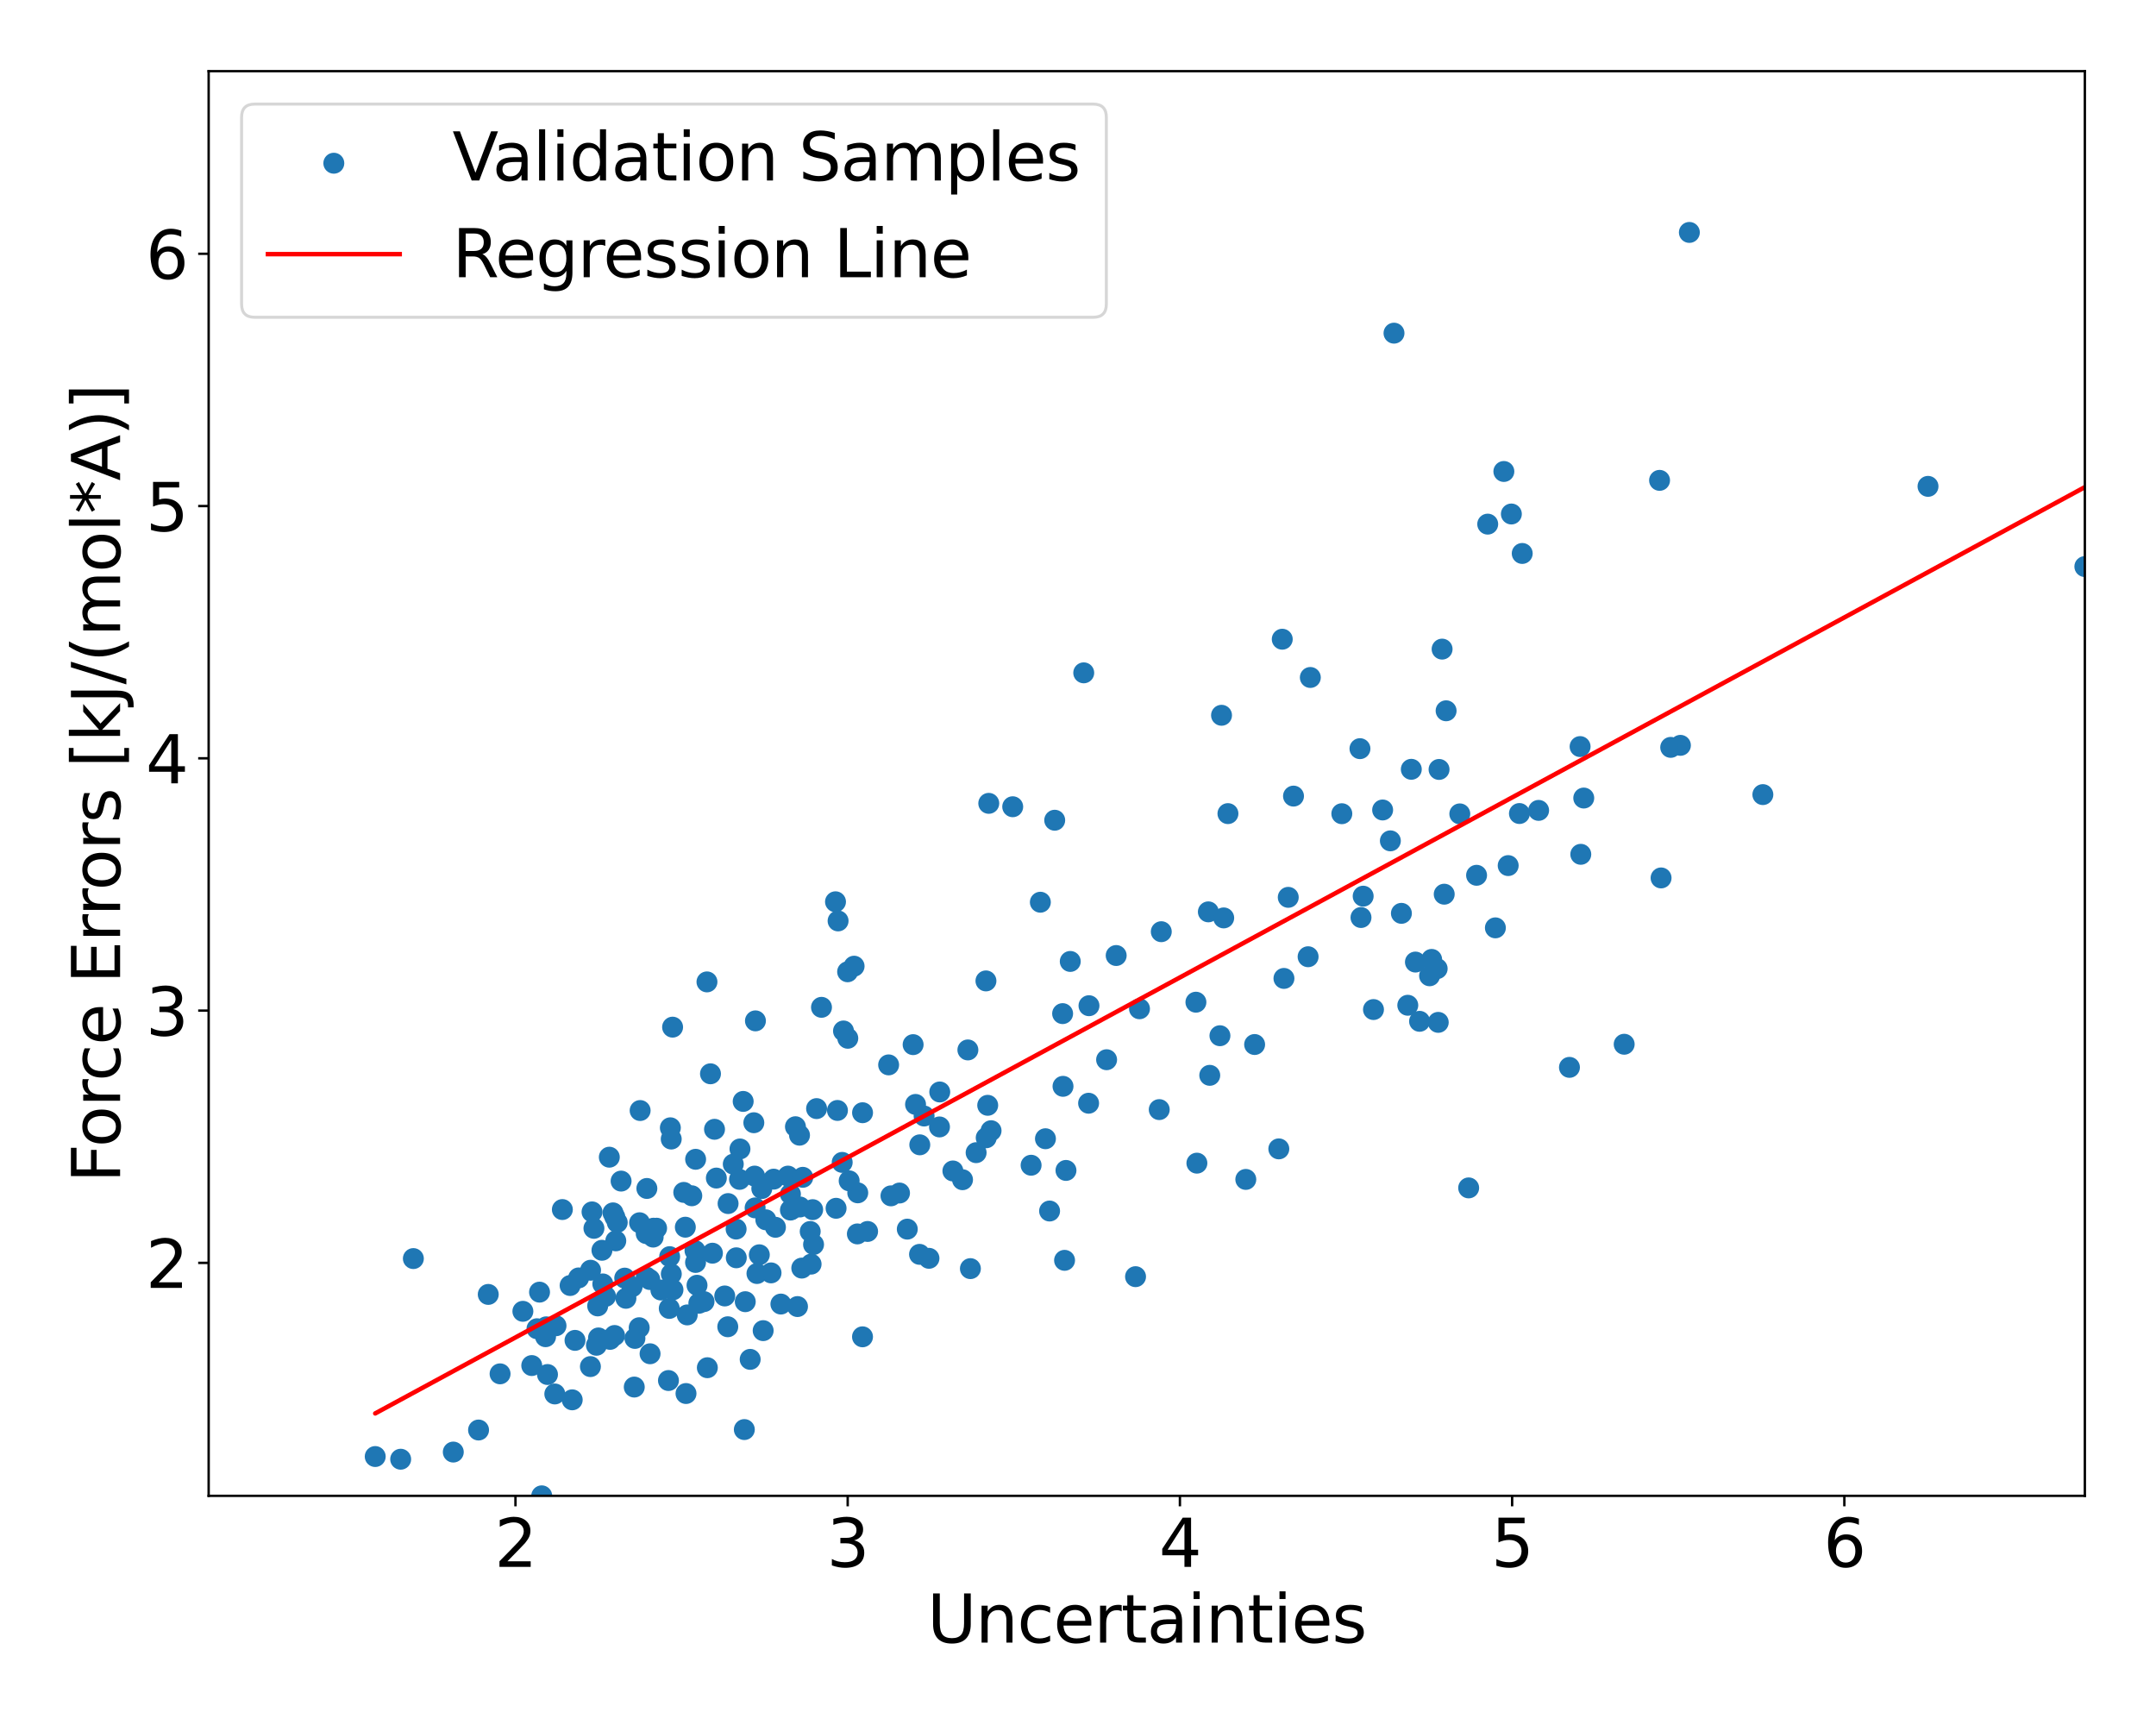 <?xml version="1.0" encoding="utf-8" standalone="no"?>
<!DOCTYPE svg PUBLIC "-//W3C//DTD SVG 1.1//EN"
  "http://www.w3.org/Graphics/SVG/1.1/DTD/svg11.dtd">
<svg xmlns:xlink="http://www.w3.org/1999/xlink" width="720pt" height="576pt" viewBox="0 0 720 576" xmlns="http://www.w3.org/2000/svg" version="1.1">
 <defs>
  <style type="text/css">*{stroke-linejoin: round; stroke-linecap: butt}</style>
 </defs>
 <g id="figure_1">
  <g id="patch_1">
   <path d="M 0 576 
L 720 576 
L 720 0 
L 0 0 
z
" style="fill: #ffffff"/>
  </g>
  <g id="axes_1">
   <g id="patch_2">
    <path d="M 69.68 499.48 
L 696.24 499.48 
L 696.24 23.76 
L 69.68 23.76 
z
" style="fill: #ffffff"/>
   </g>
   <g id="PathCollection_1">
    <defs>
     <path id="m2dacf1aa64" d="M 0 3 
C 0.796 3 1.559 2.684 2.121 2.121 
C 2.684 1.559 3 0.796 3 0 
C 3 -0.796 2.684 -1.559 2.121 -2.121 
C 1.559 -2.684 0.796 -3 0 -3 
C -0.796 -3 -1.559 -2.684 -2.121 -2.121 
C -2.684 -1.559 -3 -0.796 -3 0 
C -3 0.796 -2.684 1.559 -2.121 2.121 
C -1.559 2.684 -0.796 3 0 3 
z
" style="stroke: #1f77b4"/>
    </defs>
    <g clip-path="url(#p2ce226c217)">
     <use xlink:href="#m2dacf1aa64" x="380.536" y="336.84" style="fill: #1f77b4; stroke: #1f77b4"/>
     <use xlink:href="#m2dacf1aa64" x="248.187" y="367.778" style="fill: #1f77b4; stroke: #1f77b4"/>
     <use xlink:href="#m2dacf1aa64" x="431.97" y="265.828" style="fill: #1f77b4; stroke: #1f77b4"/>
     <use xlink:href="#m2dacf1aa64" x="416.039" y="393.822" style="fill: #1f77b4; stroke: #1f77b4"/>
     <use xlink:href="#m2dacf1aa64" x="197.17" y="456.322" style="fill: #1f77b4; stroke: #1f77b4"/>
     <use xlink:href="#m2dacf1aa64" x="218.123" y="413.082" style="fill: #1f77b4; stroke: #1f77b4"/>
     <use xlink:href="#m2dacf1aa64" x="199.873" y="446.755" style="fill: #1f77b4; stroke: #1f77b4"/>
     <use xlink:href="#m2dacf1aa64" x="265.641" y="376.229" style="fill: #1f77b4; stroke: #1f77b4"/>
     <use xlink:href="#m2dacf1aa64" x="508.35" y="184.807" style="fill: #1f77b4; stroke: #1f77b4"/>
     <use xlink:href="#m2dacf1aa64" x="211.091" y="429.684" style="fill: #1f77b4; stroke: #1f77b4"/>
     <use xlink:href="#m2dacf1aa64" x="252.013" y="392.712" style="fill: #1f77b4; stroke: #1f77b4"/>
     <use xlink:href="#m2dacf1aa64" x="305.75" y="368.782" style="fill: #1f77b4; stroke: #1f77b4"/>
     <use xlink:href="#m2dacf1aa64" x="471.308" y="256.881" style="fill: #1f77b4; stroke: #1f77b4"/>
     <use xlink:href="#m2dacf1aa64" x="418.984" y="348.777" style="fill: #1f77b4; stroke: #1f77b4"/>
     <use xlink:href="#m2dacf1aa64" x="561.178" y="248.881" style="fill: #1f77b4; stroke: #1f77b4"/>
     <use xlink:href="#m2dacf1aa64" x="296.761" y="355.578" style="fill: #1f77b4; stroke: #1f77b4"/>
     <use xlink:href="#m2dacf1aa64" x="307.166" y="382.272" style="fill: #1f77b4; stroke: #1f77b4"/>
     <use xlink:href="#m2dacf1aa64" x="281.688" y="344.259" style="fill: #1f77b4; stroke: #1f77b4"/>
     <use xlink:href="#m2dacf1aa64" x="205.314" y="406.34" style="fill: #1f77b4; stroke: #1f77b4"/>
     <use xlink:href="#m2dacf1aa64" x="557.936" y="249.558" style="fill: #1f77b4; stroke: #1f77b4"/>
     <use xlink:href="#m2dacf1aa64" x="191.092" y="467.42" style="fill: #1f77b4; stroke: #1f77b4"/>
     <use xlink:href="#m2dacf1aa64" x="329.847" y="369.078" style="fill: #1f77b4; stroke: #1f77b4"/>
     <use xlink:href="#m2dacf1aa64" x="232.304" y="387.104" style="fill: #1f77b4; stroke: #1f77b4"/>
     <use xlink:href="#m2dacf1aa64" x="325.979" y="384.89" style="fill: #1f77b4; stroke: #1f77b4"/>
     <use xlink:href="#m2dacf1aa64" x="478.101" y="320.358" style="fill: #1f77b4; stroke: #1f77b4"/>
     <use xlink:href="#m2dacf1aa64" x="283.064" y="324.491" style="fill: #1f77b4; stroke: #1f77b4"/>
     <use xlink:href="#m2dacf1aa64" x="279.212" y="403.464" style="fill: #1f77b4; stroke: #1f77b4"/>
     <use xlink:href="#m2dacf1aa64" x="369.553" y="353.854" style="fill: #1f77b4; stroke: #1f77b4"/>
     <use xlink:href="#m2dacf1aa64" x="203.484" y="386.401" style="fill: #1f77b4; stroke: #1f77b4"/>
     <use xlink:href="#m2dacf1aa64" x="274.339" y="336.36" style="fill: #1f77b4; stroke: #1f77b4"/>
     <use xlink:href="#m2dacf1aa64" x="279.67" y="370.794" style="fill: #1f77b4; stroke: #1f77b4"/>
     <use xlink:href="#m2dacf1aa64" x="588.712" y="265.327" style="fill: #1f77b4; stroke: #1f77b4"/>
     <use xlink:href="#m2dacf1aa64" x="242.03" y="432.74" style="fill: #1f77b4; stroke: #1f77b4"/>
     <use xlink:href="#m2dacf1aa64" x="266.999" y="379.059" style="fill: #1f77b4; stroke: #1f77b4"/>
     <use xlink:href="#m2dacf1aa64" x="493.105" y="292.271" style="fill: #1f77b4; stroke: #1f77b4"/>
     <use xlink:href="#m2dacf1aa64" x="254.404" y="396.884" style="fill: #1f77b4; stroke: #1f77b4"/>
     <use xlink:href="#m2dacf1aa64" x="211.814" y="463.157" style="fill: #1f77b4; stroke: #1f77b4"/>
     <use xlink:href="#m2dacf1aa64" x="205.642" y="414.333" style="fill: #1f77b4; stroke: #1f77b4"/>
     <use xlink:href="#m2dacf1aa64" x="297.541" y="399.31" style="fill: #1f77b4; stroke: #1f77b4"/>
     <use xlink:href="#m2dacf1aa64" x="263.962" y="398.726" style="fill: #1f77b4; stroke: #1f77b4"/>
     <use xlink:href="#m2dacf1aa64" x="202.233" y="432.883" style="fill: #1f77b4; stroke: #1f77b4"/>
     <use xlink:href="#m2dacf1aa64" x="215.798" y="411.905" style="fill: #1f77b4; stroke: #1f77b4"/>
     <use xlink:href="#m2dacf1aa64" x="248.571" y="477.351" style="fill: #1f77b4; stroke: #1f77b4"/>
     <use xlink:href="#m2dacf1aa64" x="213.459" y="443.341" style="fill: #1f77b4; stroke: #1f77b4"/>
     <use xlink:href="#m2dacf1aa64" x="354.865" y="338.46" style="fill: #1f77b4; stroke: #1f77b4"/>
     <use xlink:href="#m2dacf1aa64" x="481.594" y="216.748" style="fill: #1f77b4; stroke: #1f77b4"/>
     <use xlink:href="#m2dacf1aa64" x="355.514" y="420.841" style="fill: #1f77b4; stroke: #1f77b4"/>
     <use xlink:href="#m2dacf1aa64" x="554.215" y="160.399" style="fill: #1f77b4; stroke: #1f77b4"/>
     <use xlink:href="#m2dacf1aa64" x="461.734" y="270.463" style="fill: #1f77b4; stroke: #1f77b4"/>
     <use xlink:href="#m2dacf1aa64" x="318.22" y="390.999" style="fill: #1f77b4; stroke: #1f77b4"/>
     <use xlink:href="#m2dacf1aa64" x="125.307" y="486.357" style="fill: #1f77b4; stroke: #1f77b4"/>
     <use xlink:href="#m2dacf1aa64" x="207.417" y="394.381" style="fill: #1f77b4; stroke: #1f77b4"/>
     <use xlink:href="#m2dacf1aa64" x="527.908" y="285.267" style="fill: #1f77b4; stroke: #1f77b4"/>
     <use xlink:href="#m2dacf1aa64" x="286.448" y="398.302" style="fill: #1f77b4; stroke: #1f77b4"/>
     <use xlink:href="#m2dacf1aa64" x="223.232" y="460.976" style="fill: #1f77b4; stroke: #1f77b4"/>
     <use xlink:href="#m2dacf1aa64" x="239.226" y="393.372" style="fill: #1f77b4; stroke: #1f77b4"/>
     <use xlink:href="#m2dacf1aa64" x="267.137" y="403.03" style="fill: #1f77b4; stroke: #1f77b4"/>
     <use xlink:href="#m2dacf1aa64" x="503.661" y="289.032" style="fill: #1f77b4; stroke: #1f77b4"/>
     <use xlink:href="#m2dacf1aa64" x="344.339" y="389.088" style="fill: #1f77b4; stroke: #1f77b4"/>
     <use xlink:href="#m2dacf1aa64" x="197.71" y="404.667" style="fill: #1f77b4; stroke: #1f77b4"/>
     <use xlink:href="#m2dacf1aa64" x="263.964" y="404.059" style="fill: #1f77b4; stroke: #1f77b4"/>
     <use xlink:href="#m2dacf1aa64" x="427.064" y="383.624" style="fill: #1f77b4; stroke: #1f77b4"/>
     <use xlink:href="#m2dacf1aa64" x="403.999" y="359.068" style="fill: #1f77b4; stroke: #1f77b4"/>
     <use xlink:href="#m2dacf1aa64" x="138.043" y="420.255" style="fill: #1f77b4; stroke: #1f77b4"/>
     <use xlink:href="#m2dacf1aa64" x="247.115" y="383.65" style="fill: #1f77b4; stroke: #1f77b4"/>
     <use xlink:href="#m2dacf1aa64" x="455.233" y="299.245" style="fill: #1f77b4; stroke: #1f77b4"/>
     <use xlink:href="#m2dacf1aa64" x="203.737" y="447.235" style="fill: #1f77b4; stroke: #1f77b4"/>
     <use xlink:href="#m2dacf1aa64" x="263.146" y="392.719" style="fill: #1f77b4; stroke: #1f77b4"/>
     <use xlink:href="#m2dacf1aa64" x="267.753" y="423.435" style="fill: #1f77b4; stroke: #1f77b4"/>
     <use xlink:href="#m2dacf1aa64" x="264.362" y="403.821" style="fill: #1f77b4; stroke: #1f77b4"/>
     <use xlink:href="#m2dacf1aa64" x="180.18" y="431.462" style="fill: #1f77b4; stroke: #1f77b4"/>
     <use xlink:href="#m2dacf1aa64" x="237.267" y="358.553" style="fill: #1f77b4; stroke: #1f77b4"/>
     <use xlink:href="#m2dacf1aa64" x="199.182" y="449.2" style="fill: #1f77b4; stroke: #1f77b4"/>
     <use xlink:href="#m2dacf1aa64" x="252.282" y="340.88" style="fill: #1f77b4; stroke: #1f77b4"/>
     <use xlink:href="#m2dacf1aa64" x="246.967" y="393.812" style="fill: #1f77b4; stroke: #1f77b4"/>
     <use xlink:href="#m2dacf1aa64" x="399.705" y="388.392" style="fill: #1f77b4; stroke: #1f77b4"/>
     <use xlink:href="#m2dacf1aa64" x="218.25" y="410.111" style="fill: #1f77b4; stroke: #1f77b4"/>
     <use xlink:href="#m2dacf1aa64" x="201.313" y="428.718" style="fill: #1f77b4; stroke: #1f77b4"/>
     <use xlink:href="#m2dacf1aa64" x="232.771" y="429.165" style="fill: #1f77b4; stroke: #1f77b4"/>
     <use xlink:href="#m2dacf1aa64" x="504.724" y="171.631" style="fill: #1f77b4; stroke: #1f77b4"/>
     <use xlink:href="#m2dacf1aa64" x="251.743" y="374.894" style="fill: #1f77b4; stroke: #1f77b4"/>
     <use xlink:href="#m2dacf1aa64" x="258.365" y="393.731" style="fill: #1f77b4; stroke: #1f77b4"/>
     <use xlink:href="#m2dacf1aa64" x="350.511" y="404.376" style="fill: #1f77b4; stroke: #1f77b4"/>
     <use xlink:href="#m2dacf1aa64" x="258.962" y="409.809" style="fill: #1f77b4; stroke: #1f77b4"/>
     <use xlink:href="#m2dacf1aa64" x="182.193" y="446.344" style="fill: #1f77b4; stroke: #1f77b4"/>
     <use xlink:href="#m2dacf1aa64" x="232.281" y="421.551" style="fill: #1f77b4; stroke: #1f77b4"/>
     <use xlink:href="#m2dacf1aa64" x="279.881" y="307.507" style="fill: #1f77b4; stroke: #1f77b4"/>
     <use xlink:href="#m2dacf1aa64" x="313.835" y="364.626" style="fill: #1f77b4; stroke: #1f77b4"/>
     <use xlink:href="#m2dacf1aa64" x="272.701" y="370.176" style="fill: #1f77b4; stroke: #1f77b4"/>
     <use xlink:href="#m2dacf1aa64" x="235.109" y="434.627" style="fill: #1f77b4; stroke: #1f77b4"/>
     <use xlink:href="#m2dacf1aa64" x="479.945" y="323.443" style="fill: #1f77b4; stroke: #1f77b4"/>
     <use xlink:href="#m2dacf1aa64" x="288.051" y="371.553" style="fill: #1f77b4; stroke: #1f77b4"/>
     <use xlink:href="#m2dacf1aa64" x="224.743" y="430.682" style="fill: #1f77b4; stroke: #1f77b4"/>
     <use xlink:href="#m2dacf1aa64" x="527.679" y="249.294" style="fill: #1f77b4; stroke: #1f77b4"/>
     <use xlink:href="#m2dacf1aa64" x="243.146" y="401.886" style="fill: #1f77b4; stroke: #1f77b4"/>
     <use xlink:href="#m2dacf1aa64" x="185.684" y="442.683" style="fill: #1f77b4; stroke: #1f77b4"/>
     <use xlink:href="#m2dacf1aa64" x="338.197" y="269.381" style="fill: #1f77b4; stroke: #1f77b4"/>
     <use xlink:href="#m2dacf1aa64" x="229.5" y="439.066" style="fill: #1f77b4; stroke: #1f77b4"/>
     <use xlink:href="#m2dacf1aa64" x="357.415" y="321.039" style="fill: #1f77b4; stroke: #1f77b4"/>
     <use xlink:href="#m2dacf1aa64" x="260.781" y="435.442" style="fill: #1f77b4; stroke: #1f77b4"/>
     <use xlink:href="#m2dacf1aa64" x="219.275" y="410.114" style="fill: #1f77b4; stroke: #1f77b4"/>
     <use xlink:href="#m2dacf1aa64" x="403.531" y="304.482" style="fill: #1f77b4; stroke: #1f77b4"/>
     <use xlink:href="#m2dacf1aa64" x="330.201" y="268.249" style="fill: #1f77b4; stroke: #1f77b4"/>
     <use xlink:href="#m2dacf1aa64" x="179.329" y="443.683" style="fill: #1f77b4; stroke: #1f77b4"/>
     <use xlink:href="#m2dacf1aa64" x="167.002" y="458.742" style="fill: #1f77b4; stroke: #1f77b4"/>
     <use xlink:href="#m2dacf1aa64" x="310.233" y="420.168" style="fill: #1f77b4; stroke: #1f77b4"/>
     <use xlink:href="#m2dacf1aa64" x="206.134" y="408.199" style="fill: #1f77b4; stroke: #1f77b4"/>
     <use xlink:href="#m2dacf1aa64" x="329.345" y="379.919" style="fill: #1f77b4; stroke: #1f77b4"/>
     <use xlink:href="#m2dacf1aa64" x="253.577" y="418.987" style="fill: #1f77b4; stroke: #1f77b4"/>
     <use xlink:href="#m2dacf1aa64" x="216.994" y="427.248" style="fill: #1f77b4; stroke: #1f77b4"/>
     <use xlink:href="#m2dacf1aa64" x="372.752" y="319.061" style="fill: #1f77b4; stroke: #1f77b4"/>
     <use xlink:href="#m2dacf1aa64" x="464.314" y="280.77" style="fill: #1f77b4; stroke: #1f77b4"/>
     <use xlink:href="#m2dacf1aa64" x="482.929" y="237.34" style="fill: #1f77b4; stroke: #1f77b4"/>
     <use xlink:href="#m2dacf1aa64" x="182.414" y="443.045" style="fill: #1f77b4; stroke: #1f77b4"/>
     <use xlink:href="#m2dacf1aa64" x="255.753" y="407.307" style="fill: #1f77b4; stroke: #1f77b4"/>
     <use xlink:href="#m2dacf1aa64" x="542.399" y="348.69" style="fill: #1f77b4; stroke: #1f77b4"/>
     <use xlink:href="#m2dacf1aa64" x="454.508" y="306.372" style="fill: #1f77b4; stroke: #1f77b4"/>
     <use xlink:href="#m2dacf1aa64" x="257.493" y="425.033" style="fill: #1f77b4; stroke: #1f77b4"/>
     <use xlink:href="#m2dacf1aa64" x="252.788" y="425.243" style="fill: #1f77b4; stroke: #1f77b4"/>
     <use xlink:href="#m2dacf1aa64" x="204.712" y="404.995" style="fill: #1f77b4; stroke: #1f77b4"/>
     <use xlink:href="#m2dacf1aa64" x="201.021" y="417.486" style="fill: #1f77b4; stroke: #1f77b4"/>
     <use xlink:href="#m2dacf1aa64" x="696.24" y="189.187" style="fill: #1f77b4; stroke: #1f77b4"/>
     <use xlink:href="#m2dacf1aa64" x="480.306" y="341.382" style="fill: #1f77b4; stroke: #1f77b4"/>
     <use xlink:href="#m2dacf1aa64" x="223.503" y="436.903" style="fill: #1f77b4; stroke: #1f77b4"/>
     <use xlink:href="#m2dacf1aa64" x="474.065" y="341.031" style="fill: #1f77b4; stroke: #1f77b4"/>
     <use xlink:href="#m2dacf1aa64" x="151.379" y="484.864" style="fill: #1f77b4; stroke: #1f77b4"/>
     <use xlink:href="#m2dacf1aa64" x="472.683" y="321.246" style="fill: #1f77b4; stroke: #1f77b4"/>
     <use xlink:href="#m2dacf1aa64" x="502.216" y="157.433" style="fill: #1f77b4; stroke: #1f77b4"/>
     <use xlink:href="#m2dacf1aa64" x="198.346" y="410.156" style="fill: #1f77b4; stroke: #1f77b4"/>
     <use xlink:href="#m2dacf1aa64" x="197.22" y="424.15" style="fill: #1f77b4; stroke: #1f77b4"/>
     <use xlink:href="#m2dacf1aa64" x="465.53" y="111.247" style="fill: #1f77b4; stroke: #1f77b4"/>
     <use xlink:href="#m2dacf1aa64" x="490.464" y="396.654" style="fill: #1f77b4; stroke: #1f77b4"/>
     <use xlink:href="#m2dacf1aa64" x="283.581" y="394.295" style="fill: #1f77b4; stroke: #1f77b4"/>
     <use xlink:href="#m2dacf1aa64" x="387.132" y="370.51" style="fill: #1f77b4; stroke: #1f77b4"/>
     <use xlink:href="#m2dacf1aa64" x="454.161" y="249.987" style="fill: #1f77b4; stroke: #1f77b4"/>
     <use xlink:href="#m2dacf1aa64" x="133.806" y="487.252" style="fill: #1f77b4; stroke: #1f77b4"/>
     <use xlink:href="#m2dacf1aa64" x="231.025" y="399.283" style="fill: #1f77b4; stroke: #1f77b4"/>
     <use xlink:href="#m2dacf1aa64" x="437.589" y="226.218" style="fill: #1f77b4; stroke: #1f77b4"/>
     <use xlink:href="#m2dacf1aa64" x="307.08" y="418.843" style="fill: #1f77b4; stroke: #1f77b4"/>
     <use xlink:href="#m2dacf1aa64" x="205.239" y="445.937" style="fill: #1f77b4; stroke: #1f77b4"/>
     <use xlink:href="#m2dacf1aa64" x="199.6" y="436.063" style="fill: #1f77b4; stroke: #1f77b4"/>
     <use xlink:href="#m2dacf1aa64" x="243.041" y="443.021" style="fill: #1f77b4; stroke: #1f77b4"/>
     <use xlink:href="#m2dacf1aa64" x="399.379" y="334.646" style="fill: #1f77b4; stroke: #1f77b4"/>
     <use xlink:href="#m2dacf1aa64" x="324.067" y="423.61" style="fill: #1f77b4; stroke: #1f77b4"/>
     <use xlink:href="#m2dacf1aa64" x="285.227" y="322.622" style="fill: #1f77b4; stroke: #1f77b4"/>
     <use xlink:href="#m2dacf1aa64" x="236.093" y="327.868" style="fill: #1f77b4; stroke: #1f77b4"/>
     <use xlink:href="#m2dacf1aa64" x="321.438" y="393.922" style="fill: #1f77b4; stroke: #1f77b4"/>
     <use xlink:href="#m2dacf1aa64" x="180.912" y="499.48" style="fill: #1f77b4; stroke: #1f77b4"/>
     <use xlink:href="#m2dacf1aa64" x="232.095" y="417.577" style="fill: #1f77b4; stroke: #1f77b4"/>
     <use xlink:href="#m2dacf1aa64" x="245.828" y="410.401" style="fill: #1f77b4; stroke: #1f77b4"/>
     <use xlink:href="#m2dacf1aa64" x="354.995" y="362.74" style="fill: #1f77b4; stroke: #1f77b4"/>
     <use xlink:href="#m2dacf1aa64" x="308.604" y="372.653" style="fill: #1f77b4; stroke: #1f77b4"/>
     <use xlink:href="#m2dacf1aa64" x="248.884" y="434.655" style="fill: #1f77b4; stroke: #1f77b4"/>
     <use xlink:href="#m2dacf1aa64" x="436.844" y="319.467" style="fill: #1f77b4; stroke: #1f77b4"/>
     <use xlink:href="#m2dacf1aa64" x="254.859" y="444.318" style="fill: #1f77b4; stroke: #1f77b4"/>
     <use xlink:href="#m2dacf1aa64" x="163.053" y="432.222" style="fill: #1f77b4; stroke: #1f77b4"/>
     <use xlink:href="#m2dacf1aa64" x="323.226" y="350.586" style="fill: #1f77b4; stroke: #1f77b4"/>
     <use xlink:href="#m2dacf1aa64" x="428.777" y="326.706" style="fill: #1f77b4; stroke: #1f77b4"/>
     <use xlink:href="#m2dacf1aa64" x="228.344" y="398.157" style="fill: #1f77b4; stroke: #1f77b4"/>
     <use xlink:href="#m2dacf1aa64" x="187.801" y="403.884" style="fill: #1f77b4; stroke: #1f77b4"/>
     <use xlink:href="#m2dacf1aa64" x="482.3" y="298.583" style="fill: #1f77b4; stroke: #1f77b4"/>
     <use xlink:href="#m2dacf1aa64" x="177.581" y="455.976" style="fill: #1f77b4; stroke: #1f77b4"/>
     <use xlink:href="#m2dacf1aa64" x="190.391" y="429.25" style="fill: #1f77b4; stroke: #1f77b4"/>
     <use xlink:href="#m2dacf1aa64" x="387.814" y="311.106" style="fill: #1f77b4; stroke: #1f77b4"/>
     <use xlink:href="#m2dacf1aa64" x="477.414" y="325.827" style="fill: #1f77b4; stroke: #1f77b4"/>
     <use xlink:href="#m2dacf1aa64" x="213.776" y="370.822" style="fill: #1f77b4; stroke: #1f77b4"/>
     <use xlink:href="#m2dacf1aa64" x="250.524" y="453.912" style="fill: #1f77b4; stroke: #1f77b4"/>
     <use xlink:href="#m2dacf1aa64" x="407.932" y="238.842" style="fill: #1f77b4; stroke: #1f77b4"/>
     <use xlink:href="#m2dacf1aa64" x="208.627" y="426.781" style="fill: #1f77b4; stroke: #1f77b4"/>
     <use xlink:href="#m2dacf1aa64" x="458.677" y="337.102" style="fill: #1f77b4; stroke: #1f77b4"/>
     <use xlink:href="#m2dacf1aa64" x="361.915" y="224.67" style="fill: #1f77b4; stroke: #1f77b4"/>
     <use xlink:href="#m2dacf1aa64" x="487.506" y="271.767" style="fill: #1f77b4; stroke: #1f77b4"/>
     <use xlink:href="#m2dacf1aa64" x="223.634" y="419.612" style="fill: #1f77b4; stroke: #1f77b4"/>
     <use xlink:href="#m2dacf1aa64" x="564.167" y="77.609" style="fill: #1f77b4; stroke: #1f77b4"/>
     <use xlink:href="#m2dacf1aa64" x="279.018" y="301.117" style="fill: #1f77b4; stroke: #1f77b4"/>
     <use xlink:href="#m2dacf1aa64" x="223.869" y="376.586" style="fill: #1f77b4; stroke: #1f77b4"/>
     <use xlink:href="#m2dacf1aa64" x="244.88" y="388.72" style="fill: #1f77b4; stroke: #1f77b4"/>
     <use xlink:href="#m2dacf1aa64" x="224.159" y="380.343" style="fill: #1f77b4; stroke: #1f77b4"/>
     <use xlink:href="#m2dacf1aa64" x="352.222" y="273.885" style="fill: #1f77b4; stroke: #1f77b4"/>
     <use xlink:href="#m2dacf1aa64" x="236.218" y="456.699" style="fill: #1f77b4; stroke: #1f77b4"/>
     <use xlink:href="#m2dacf1aa64" x="300.394" y="398.368" style="fill: #1f77b4; stroke: #1f77b4"/>
     <use xlink:href="#m2dacf1aa64" x="379.217" y="426.297" style="fill: #1f77b4; stroke: #1f77b4"/>
     <use xlink:href="#m2dacf1aa64" x="528.898" y="266.476" style="fill: #1f77b4; stroke: #1f77b4"/>
     <use xlink:href="#m2dacf1aa64" x="313.746" y="376.3" style="fill: #1f77b4; stroke: #1f77b4"/>
     <use xlink:href="#m2dacf1aa64" x="233.379" y="435.189" style="fill: #1f77b4; stroke: #1f77b4"/>
     <use xlink:href="#m2dacf1aa64" x="408.659" y="306.503" style="fill: #1f77b4; stroke: #1f77b4"/>
     <use xlink:href="#m2dacf1aa64" x="216.022" y="396.845" style="fill: #1f77b4; stroke: #1f77b4"/>
     <use xlink:href="#m2dacf1aa64" x="643.863" y="162.403" style="fill: #1f77b4; stroke: #1f77b4"/>
     <use xlink:href="#m2dacf1aa64" x="448.105" y="271.708" style="fill: #1f77b4; stroke: #1f77b4"/>
     <use xlink:href="#m2dacf1aa64" x="288.037" y="446.38" style="fill: #1f77b4; stroke: #1f77b4"/>
     <use xlink:href="#m2dacf1aa64" x="192.027" y="447.565" style="fill: #1f77b4; stroke: #1f77b4"/>
     <use xlink:href="#m2dacf1aa64" x="349.13" y="380.239" style="fill: #1f77b4; stroke: #1f77b4"/>
     <use xlink:href="#m2dacf1aa64" x="224.185" y="425.396" style="fill: #1f77b4; stroke: #1f77b4"/>
     <use xlink:href="#m2dacf1aa64" x="468.002" y="304.979" style="fill: #1f77b4; stroke: #1f77b4"/>
     <use xlink:href="#m2dacf1aa64" x="193.23" y="426.717" style="fill: #1f77b4; stroke: #1f77b4"/>
     <use xlink:href="#m2dacf1aa64" x="271.689" y="415.562" style="fill: #1f77b4; stroke: #1f77b4"/>
     <use xlink:href="#m2dacf1aa64" x="496.825" y="175.014" style="fill: #1f77b4; stroke: #1f77b4"/>
     <use xlink:href="#m2dacf1aa64" x="245.887" y="419.995" style="fill: #1f77b4; stroke: #1f77b4"/>
     <use xlink:href="#m2dacf1aa64" x="281.252" y="388.139" style="fill: #1f77b4; stroke: #1f77b4"/>
     <use xlink:href="#m2dacf1aa64" x="237.92" y="418.457" style="fill: #1f77b4; stroke: #1f77b4"/>
     <use xlink:href="#m2dacf1aa64" x="363.669" y="335.819" style="fill: #1f77b4; stroke: #1f77b4"/>
     <use xlink:href="#m2dacf1aa64" x="507.417" y="271.646" style="fill: #1f77b4; stroke: #1f77b4"/>
     <use xlink:href="#m2dacf1aa64" x="228.868" y="409.778" style="fill: #1f77b4; stroke: #1f77b4"/>
     <use xlink:href="#m2dacf1aa64" x="329.258" y="327.54" style="fill: #1f77b4; stroke: #1f77b4"/>
     <use xlink:href="#m2dacf1aa64" x="513.825" y="270.6" style="fill: #1f77b4; stroke: #1f77b4"/>
     <use xlink:href="#m2dacf1aa64" x="224.614" y="342.978" style="fill: #1f77b4; stroke: #1f77b4"/>
     <use xlink:href="#m2dacf1aa64" x="304.939" y="348.818" style="fill: #1f77b4; stroke: #1f77b4"/>
     <use xlink:href="#m2dacf1aa64" x="302.989" y="410.424" style="fill: #1f77b4; stroke: #1f77b4"/>
     <use xlink:href="#m2dacf1aa64" x="271.39" y="403.918" style="fill: #1f77b4; stroke: #1f77b4"/>
     <use xlink:href="#m2dacf1aa64" x="220.703" y="430.754" style="fill: #1f77b4; stroke: #1f77b4"/>
     <use xlink:href="#m2dacf1aa64" x="330.969" y="377.557" style="fill: #1f77b4; stroke: #1f77b4"/>
     <use xlink:href="#m2dacf1aa64" x="363.539" y="368.384" style="fill: #1f77b4; stroke: #1f77b4"/>
     <use xlink:href="#m2dacf1aa64" x="270.572" y="411.206" style="fill: #1f77b4; stroke: #1f77b4"/>
     <use xlink:href="#m2dacf1aa64" x="185.279" y="465.46" style="fill: #1f77b4; stroke: #1f77b4"/>
     <use xlink:href="#m2dacf1aa64" x="212.036" y="446.913" style="fill: #1f77b4; stroke: #1f77b4"/>
     <use xlink:href="#m2dacf1aa64" x="554.72" y="293.152" style="fill: #1f77b4; stroke: #1f77b4"/>
     <use xlink:href="#m2dacf1aa64" x="229.093" y="465.316" style="fill: #1f77b4; stroke: #1f77b4"/>
     <use xlink:href="#m2dacf1aa64" x="252.173" y="403.329" style="fill: #1f77b4; stroke: #1f77b4"/>
     <use xlink:href="#m2dacf1aa64" x="215.813" y="426.418" style="fill: #1f77b4; stroke: #1f77b4"/>
     <use xlink:href="#m2dacf1aa64" x="499.387" y="309.822" style="fill: #1f77b4; stroke: #1f77b4"/>
     <use xlink:href="#m2dacf1aa64" x="407.401" y="345.842" style="fill: #1f77b4; stroke: #1f77b4"/>
     <use xlink:href="#m2dacf1aa64" x="286.319" y="412.02" style="fill: #1f77b4; stroke: #1f77b4"/>
     <use xlink:href="#m2dacf1aa64" x="524.122" y="356.406" style="fill: #1f77b4; stroke: #1f77b4"/>
     <use xlink:href="#m2dacf1aa64" x="430.214" y="299.633" style="fill: #1f77b4; stroke: #1f77b4"/>
     <use xlink:href="#m2dacf1aa64" x="283.124" y="346.694" style="fill: #1f77b4; stroke: #1f77b4"/>
     <use xlink:href="#m2dacf1aa64" x="410.072" y="271.676" style="fill: #1f77b4; stroke: #1f77b4"/>
     <use xlink:href="#m2dacf1aa64" x="289.737" y="411.2" style="fill: #1f77b4; stroke: #1f77b4"/>
     <use xlink:href="#m2dacf1aa64" x="480.576" y="256.927" style="fill: #1f77b4; stroke: #1f77b4"/>
     <use xlink:href="#m2dacf1aa64" x="182.835" y="458.968" style="fill: #1f77b4; stroke: #1f77b4"/>
     <use xlink:href="#m2dacf1aa64" x="268.088" y="393.121" style="fill: #1f77b4; stroke: #1f77b4"/>
     <use xlink:href="#m2dacf1aa64" x="270.871" y="422.109" style="fill: #1f77b4; stroke: #1f77b4"/>
     <use xlink:href="#m2dacf1aa64" x="174.616" y="437.864" style="fill: #1f77b4; stroke: #1f77b4"/>
     <use xlink:href="#m2dacf1aa64" x="470.132" y="335.671" style="fill: #1f77b4; stroke: #1f77b4"/>
     <use xlink:href="#m2dacf1aa64" x="238.616" y="377.088" style="fill: #1f77b4; stroke: #1f77b4"/>
     <use xlink:href="#m2dacf1aa64" x="266.327" y="436.279" style="fill: #1f77b4; stroke: #1f77b4"/>
     <use xlink:href="#m2dacf1aa64" x="347.428" y="301.265" style="fill: #1f77b4; stroke: #1f77b4"/>
     <use xlink:href="#m2dacf1aa64" x="159.815" y="477.502" style="fill: #1f77b4; stroke: #1f77b4"/>
     <use xlink:href="#m2dacf1aa64" x="217.093" y="452.039" style="fill: #1f77b4; stroke: #1f77b4"/>
     <use xlink:href="#m2dacf1aa64" x="209.026" y="433.521" style="fill: #1f77b4; stroke: #1f77b4"/>
     <use xlink:href="#m2dacf1aa64" x="213.591" y="408.289" style="fill: #1f77b4; stroke: #1f77b4"/>
     <use xlink:href="#m2dacf1aa64" x="355.984" y="390.822" style="fill: #1f77b4; stroke: #1f77b4"/>
     <use xlink:href="#m2dacf1aa64" x="428.211" y="213.442" style="fill: #1f77b4; stroke: #1f77b4"/>
    </g>
   </g>
   <g id="matplotlib.axis_1">
    <g id="xtick_1">
     <g id="line2d_1">
      <defs>
       <path id="m27a6aa53dc" d="M 0 0 
L 0 3.5 
" style="stroke: #000000; stroke-width: 0.8"/>
      </defs>
      <g>
       <use xlink:href="#m27a6aa53dc" x="172.143" y="499.48" style="stroke: #000000; stroke-width: 0.8"/>
      </g>
     </g>
     <g id="text_1">
      <!-- 2 -->
      <g transform="translate(165.145 523.197) scale(0.22 -0.22)">
       <defs>
        <path id="DejaVuSans-32" d="M 1228 531 
L 3431 531 
L 3431 0 
L 469 0 
L 469 531 
Q 828 903 1448 1529 
Q 2069 2156 2228 2338 
Q 2531 2678 2651 2914 
Q 2772 3150 2772 3378 
Q 2772 3750 2511 3984 
Q 2250 4219 1831 4219 
Q 1534 4219 1204 4116 
Q 875 4013 500 3803 
L 500 4441 
Q 881 4594 1212 4672 
Q 1544 4750 1819 4750 
Q 2544 4750 2975 4387 
Q 3406 4025 3406 3419 
Q 3406 3131 3298 2873 
Q 3191 2616 2906 2266 
Q 2828 2175 2409 1742 
Q 1991 1309 1228 531 
z
" transform="scale(0.016)"/>
       </defs>
       <use xlink:href="#DejaVuSans-32"/>
      </g>
     </g>
    </g>
    <g id="xtick_2">
     <g id="line2d_2">
      <g>
       <use xlink:href="#m27a6aa53dc" x="283.089" y="499.48" style="stroke: #000000; stroke-width: 0.8"/>
      </g>
     </g>
     <g id="text_2">
      <!-- 3 -->
      <g transform="translate(276.09 523.197) scale(0.22 -0.22)">
       <defs>
        <path id="DejaVuSans-33" d="M 2597 2516 
Q 3050 2419 3304 2112 
Q 3559 1806 3559 1356 
Q 3559 666 3084 287 
Q 2609 -91 1734 -91 
Q 1441 -91 1130 -33 
Q 819 25 488 141 
L 488 750 
Q 750 597 1062 519 
Q 1375 441 1716 441 
Q 2309 441 2620 675 
Q 2931 909 2931 1356 
Q 2931 1769 2642 2001 
Q 2353 2234 1838 2234 
L 1294 2234 
L 1294 2753 
L 1863 2753 
Q 2328 2753 2575 2939 
Q 2822 3125 2822 3475 
Q 2822 3834 2567 4026 
Q 2313 4219 1838 4219 
Q 1578 4219 1281 4162 
Q 984 4106 628 3988 
L 628 4550 
Q 988 4650 1302 4700 
Q 1616 4750 1894 4750 
Q 2613 4750 3031 4423 
Q 3450 4097 3450 3541 
Q 3450 3153 3228 2886 
Q 3006 2619 2597 2516 
z
" transform="scale(0.016)"/>
       </defs>
       <use xlink:href="#DejaVuSans-33"/>
      </g>
     </g>
    </g>
    <g id="xtick_3">
     <g id="line2d_3">
      <g>
       <use xlink:href="#m27a6aa53dc" x="394.034" y="499.48" style="stroke: #000000; stroke-width: 0.8"/>
      </g>
     </g>
     <g id="text_3">
      <!-- 4 -->
      <g transform="translate(387.035 523.197) scale(0.22 -0.22)">
       <defs>
        <path id="DejaVuSans-34" d="M 2419 4116 
L 825 1625 
L 2419 1625 
L 2419 4116 
z
M 2253 4666 
L 3047 4666 
L 3047 1625 
L 3713 1625 
L 3713 1100 
L 3047 1100 
L 3047 0 
L 2419 0 
L 2419 1100 
L 313 1100 
L 313 1709 
L 2253 4666 
z
" transform="scale(0.016)"/>
       </defs>
       <use xlink:href="#DejaVuSans-34"/>
      </g>
     </g>
    </g>
    <g id="xtick_4">
     <g id="line2d_4">
      <g>
       <use xlink:href="#m27a6aa53dc" x="504.98" y="499.48" style="stroke: #000000; stroke-width: 0.8"/>
      </g>
     </g>
     <g id="text_4">
      <!-- 5 -->
      <g transform="translate(497.981 523.197) scale(0.22 -0.22)">
       <defs>
        <path id="DejaVuSans-35" d="M 691 4666 
L 3169 4666 
L 3169 4134 
L 1269 4134 
L 1269 2991 
Q 1406 3038 1543 3061 
Q 1681 3084 1819 3084 
Q 2600 3084 3056 2656 
Q 3513 2228 3513 1497 
Q 3513 744 3044 326 
Q 2575 -91 1722 -91 
Q 1428 -91 1123 -41 
Q 819 9 494 109 
L 494 744 
Q 775 591 1075 516 
Q 1375 441 1709 441 
Q 2250 441 2565 725 
Q 2881 1009 2881 1497 
Q 2881 1984 2565 2268 
Q 2250 2553 1709 2553 
Q 1456 2553 1204 2497 
Q 953 2441 691 2322 
L 691 4666 
z
" transform="scale(0.016)"/>
       </defs>
       <use xlink:href="#DejaVuSans-35"/>
      </g>
     </g>
    </g>
    <g id="xtick_5">
     <g id="line2d_5">
      <g>
       <use xlink:href="#m27a6aa53dc" x="615.925" y="499.48" style="stroke: #000000; stroke-width: 0.8"/>
      </g>
     </g>
     <g id="text_5">
      <!-- 6 -->
      <g transform="translate(608.926 523.197) scale(0.22 -0.22)">
       <defs>
        <path id="DejaVuSans-36" d="M 2113 2584 
Q 1688 2584 1439 2293 
Q 1191 2003 1191 1497 
Q 1191 994 1439 701 
Q 1688 409 2113 409 
Q 2538 409 2786 701 
Q 3034 994 3034 1497 
Q 3034 2003 2786 2293 
Q 2538 2584 2113 2584 
z
M 3366 4563 
L 3366 3988 
Q 3128 4100 2886 4159 
Q 2644 4219 2406 4219 
Q 1781 4219 1451 3797 
Q 1122 3375 1075 2522 
Q 1259 2794 1537 2939 
Q 1816 3084 2150 3084 
Q 2853 3084 3261 2657 
Q 3669 2231 3669 1497 
Q 3669 778 3244 343 
Q 2819 -91 2113 -91 
Q 1303 -91 875 529 
Q 447 1150 447 2328 
Q 447 3434 972 4092 
Q 1497 4750 2381 4750 
Q 2619 4750 2861 4703 
Q 3103 4656 3366 4563 
z
" transform="scale(0.016)"/>
       </defs>
       <use xlink:href="#DejaVuSans-36"/>
      </g>
     </g>
    </g>
    <g id="text_6">
     <!-- Uncertainties -->
     <g transform="translate(309.652 548.488) scale(0.22 -0.22)">
      <defs>
       <path id="DejaVuSans-55" d="M 556 4666 
L 1191 4666 
L 1191 1831 
Q 1191 1081 1462 751 
Q 1734 422 2344 422 
Q 2950 422 3222 751 
Q 3494 1081 3494 1831 
L 3494 4666 
L 4128 4666 
L 4128 1753 
Q 4128 841 3676 375 
Q 3225 -91 2344 -91 
Q 1459 -91 1007 375 
Q 556 841 556 1753 
L 556 4666 
z
" transform="scale(0.016)"/>
       <path id="DejaVuSans-6e" d="M 3513 2113 
L 3513 0 
L 2938 0 
L 2938 2094 
Q 2938 2591 2744 2837 
Q 2550 3084 2163 3084 
Q 1697 3084 1428 2787 
Q 1159 2491 1159 1978 
L 1159 0 
L 581 0 
L 581 3500 
L 1159 3500 
L 1159 2956 
Q 1366 3272 1645 3428 
Q 1925 3584 2291 3584 
Q 2894 3584 3203 3211 
Q 3513 2838 3513 2113 
z
" transform="scale(0.016)"/>
       <path id="DejaVuSans-63" d="M 3122 3366 
L 3122 2828 
Q 2878 2963 2633 3030 
Q 2388 3097 2138 3097 
Q 1578 3097 1268 2742 
Q 959 2388 959 1747 
Q 959 1106 1268 751 
Q 1578 397 2138 397 
Q 2388 397 2633 464 
Q 2878 531 3122 666 
L 3122 134 
Q 2881 22 2623 -34 
Q 2366 -91 2075 -91 
Q 1284 -91 818 406 
Q 353 903 353 1747 
Q 353 2603 823 3093 
Q 1294 3584 2113 3584 
Q 2378 3584 2631 3529 
Q 2884 3475 3122 3366 
z
" transform="scale(0.016)"/>
       <path id="DejaVuSans-65" d="M 3597 1894 
L 3597 1613 
L 953 1613 
Q 991 1019 1311 708 
Q 1631 397 2203 397 
Q 2534 397 2845 478 
Q 3156 559 3463 722 
L 3463 178 
Q 3153 47 2828 -22 
Q 2503 -91 2169 -91 
Q 1331 -91 842 396 
Q 353 884 353 1716 
Q 353 2575 817 3079 
Q 1281 3584 2069 3584 
Q 2775 3584 3186 3129 
Q 3597 2675 3597 1894 
z
M 3022 2063 
Q 3016 2534 2758 2815 
Q 2500 3097 2075 3097 
Q 1594 3097 1305 2825 
Q 1016 2553 972 2059 
L 3022 2063 
z
" transform="scale(0.016)"/>
       <path id="DejaVuSans-72" d="M 2631 2963 
Q 2534 3019 2420 3045 
Q 2306 3072 2169 3072 
Q 1681 3072 1420 2755 
Q 1159 2438 1159 1844 
L 1159 0 
L 581 0 
L 581 3500 
L 1159 3500 
L 1159 2956 
Q 1341 3275 1631 3429 
Q 1922 3584 2338 3584 
Q 2397 3584 2469 3576 
Q 2541 3569 2628 3553 
L 2631 2963 
z
" transform="scale(0.016)"/>
       <path id="DejaVuSans-74" d="M 1172 4494 
L 1172 3500 
L 2356 3500 
L 2356 3053 
L 1172 3053 
L 1172 1153 
Q 1172 725 1289 603 
Q 1406 481 1766 481 
L 2356 481 
L 2356 0 
L 1766 0 
Q 1100 0 847 248 
Q 594 497 594 1153 
L 594 3053 
L 172 3053 
L 172 3500 
L 594 3500 
L 594 4494 
L 1172 4494 
z
" transform="scale(0.016)"/>
       <path id="DejaVuSans-61" d="M 2194 1759 
Q 1497 1759 1228 1600 
Q 959 1441 959 1056 
Q 959 750 1161 570 
Q 1363 391 1709 391 
Q 2188 391 2477 730 
Q 2766 1069 2766 1631 
L 2766 1759 
L 2194 1759 
z
M 3341 1997 
L 3341 0 
L 2766 0 
L 2766 531 
Q 2569 213 2275 61 
Q 1981 -91 1556 -91 
Q 1019 -91 701 211 
Q 384 513 384 1019 
Q 384 1609 779 1909 
Q 1175 2209 1959 2209 
L 2766 2209 
L 2766 2266 
Q 2766 2663 2505 2880 
Q 2244 3097 1772 3097 
Q 1472 3097 1187 3025 
Q 903 2953 641 2809 
L 641 3341 
Q 956 3463 1253 3523 
Q 1550 3584 1831 3584 
Q 2591 3584 2966 3190 
Q 3341 2797 3341 1997 
z
" transform="scale(0.016)"/>
       <path id="DejaVuSans-69" d="M 603 3500 
L 1178 3500 
L 1178 0 
L 603 0 
L 603 3500 
z
M 603 4863 
L 1178 4863 
L 1178 4134 
L 603 4134 
L 603 4863 
z
" transform="scale(0.016)"/>
       <path id="DejaVuSans-73" d="M 2834 3397 
L 2834 2853 
Q 2591 2978 2328 3040 
Q 2066 3103 1784 3103 
Q 1356 3103 1142 2972 
Q 928 2841 928 2578 
Q 928 2378 1081 2264 
Q 1234 2150 1697 2047 
L 1894 2003 
Q 2506 1872 2764 1633 
Q 3022 1394 3022 966 
Q 3022 478 2636 193 
Q 2250 -91 1575 -91 
Q 1294 -91 989 -36 
Q 684 19 347 128 
L 347 722 
Q 666 556 975 473 
Q 1284 391 1588 391 
Q 1994 391 2212 530 
Q 2431 669 2431 922 
Q 2431 1156 2273 1281 
Q 2116 1406 1581 1522 
L 1381 1569 
Q 847 1681 609 1914 
Q 372 2147 372 2553 
Q 372 3047 722 3315 
Q 1072 3584 1716 3584 
Q 2034 3584 2315 3537 
Q 2597 3491 2834 3397 
z
" transform="scale(0.016)"/>
      </defs>
      <use xlink:href="#DejaVuSans-55"/>
      <use xlink:href="#DejaVuSans-6e" x="73.193"/>
      <use xlink:href="#DejaVuSans-63" x="136.572"/>
      <use xlink:href="#DejaVuSans-65" x="191.553"/>
      <use xlink:href="#DejaVuSans-72" x="253.076"/>
      <use xlink:href="#DejaVuSans-74" x="294.189"/>
      <use xlink:href="#DejaVuSans-61" x="333.398"/>
      <use xlink:href="#DejaVuSans-69" x="394.678"/>
      <use xlink:href="#DejaVuSans-6e" x="422.461"/>
      <use xlink:href="#DejaVuSans-74" x="485.84"/>
      <use xlink:href="#DejaVuSans-69" x="525.049"/>
      <use xlink:href="#DejaVuSans-65" x="552.832"/>
      <use xlink:href="#DejaVuSans-73" x="614.355"/>
     </g>
    </g>
   </g>
   <g id="matplotlib.axis_2">
    <g id="ytick_1">
     <g id="line2d_6">
      <defs>
       <path id="mcc4e35fa1e" d="M 0 0 
L -3.5 0 
" style="stroke: #000000; stroke-width: 0.8"/>
      </defs>
      <g>
       <use xlink:href="#mcc4e35fa1e" x="69.68" y="421.684" style="stroke: #000000; stroke-width: 0.8"/>
      </g>
     </g>
     <g id="text_7">
      <!-- 2 -->
      <g transform="translate(48.682 430.042) scale(0.22 -0.22)">
       <use xlink:href="#DejaVuSans-32"/>
      </g>
     </g>
    </g>
    <g id="ytick_2">
     <g id="line2d_7">
      <g>
       <use xlink:href="#mcc4e35fa1e" x="69.68" y="337.448" style="stroke: #000000; stroke-width: 0.8"/>
      </g>
     </g>
     <g id="text_8">
      <!-- 3 -->
      <g transform="translate(48.682 345.806) scale(0.22 -0.22)">
       <use xlink:href="#DejaVuSans-33"/>
      </g>
     </g>
    </g>
    <g id="ytick_3">
     <g id="line2d_8">
      <g>
       <use xlink:href="#mcc4e35fa1e" x="69.68" y="253.212" style="stroke: #000000; stroke-width: 0.8"/>
      </g>
     </g>
     <g id="text_9">
      <!-- 4 -->
      <g transform="translate(48.682 261.57) scale(0.22 -0.22)">
       <use xlink:href="#DejaVuSans-34"/>
      </g>
     </g>
    </g>
    <g id="ytick_4">
     <g id="line2d_9">
      <g>
       <use xlink:href="#mcc4e35fa1e" x="69.68" y="168.976" style="stroke: #000000; stroke-width: 0.8"/>
      </g>
     </g>
     <g id="text_10">
      <!-- 5 -->
      <g transform="translate(48.682 177.334) scale(0.22 -0.22)">
       <use xlink:href="#DejaVuSans-35"/>
      </g>
     </g>
    </g>
    <g id="ytick_5">
     <g id="line2d_10">
      <g>
       <use xlink:href="#mcc4e35fa1e" x="69.68" y="84.74" style="stroke: #000000; stroke-width: 0.8"/>
      </g>
     </g>
     <g id="text_11">
      <!-- 6 -->
      <g transform="translate(48.682 93.098) scale(0.22 -0.22)">
       <use xlink:href="#DejaVuSans-36"/>
      </g>
     </g>
    </g>
    <g id="text_12">
     <!-- Force Errors [kJ/(mol*A)] -->
     <g transform="translate(40.107 394.913) rotate(-90) scale(0.22 -0.22)">
      <defs>
       <path id="DejaVuSans-46" d="M 628 4666 
L 3309 4666 
L 3309 4134 
L 1259 4134 
L 1259 2759 
L 3109 2759 
L 3109 2228 
L 1259 2228 
L 1259 0 
L 628 0 
L 628 4666 
z
" transform="scale(0.016)"/>
       <path id="DejaVuSans-6f" d="M 1959 3097 
Q 1497 3097 1228 2736 
Q 959 2375 959 1747 
Q 959 1119 1226 758 
Q 1494 397 1959 397 
Q 2419 397 2687 759 
Q 2956 1122 2956 1747 
Q 2956 2369 2687 2733 
Q 2419 3097 1959 3097 
z
M 1959 3584 
Q 2709 3584 3137 3096 
Q 3566 2609 3566 1747 
Q 3566 888 3137 398 
Q 2709 -91 1959 -91 
Q 1206 -91 779 398 
Q 353 888 353 1747 
Q 353 2609 779 3096 
Q 1206 3584 1959 3584 
z
" transform="scale(0.016)"/>
       <path id="DejaVuSans-20" transform="scale(0.016)"/>
       <path id="DejaVuSans-45" d="M 628 4666 
L 3578 4666 
L 3578 4134 
L 1259 4134 
L 1259 2753 
L 3481 2753 
L 3481 2222 
L 1259 2222 
L 1259 531 
L 3634 531 
L 3634 0 
L 628 0 
L 628 4666 
z
" transform="scale(0.016)"/>
       <path id="DejaVuSans-5b" d="M 550 4863 
L 1875 4863 
L 1875 4416 
L 1125 4416 
L 1125 -397 
L 1875 -397 
L 1875 -844 
L 550 -844 
L 550 4863 
z
" transform="scale(0.016)"/>
       <path id="DejaVuSans-6b" d="M 581 4863 
L 1159 4863 
L 1159 1991 
L 2875 3500 
L 3609 3500 
L 1753 1863 
L 3688 0 
L 2938 0 
L 1159 1709 
L 1159 0 
L 581 0 
L 581 4863 
z
" transform="scale(0.016)"/>
       <path id="DejaVuSans-4a" d="M 628 4666 
L 1259 4666 
L 1259 325 
Q 1259 -519 939 -900 
Q 619 -1281 -91 -1281 
L -331 -1281 
L -331 -750 
L -134 -750 
Q 284 -750 456 -515 
Q 628 -281 628 325 
L 628 4666 
z
" transform="scale(0.016)"/>
       <path id="DejaVuSans-2f" d="M 1625 4666 
L 2156 4666 
L 531 -594 
L 0 -594 
L 1625 4666 
z
" transform="scale(0.016)"/>
       <path id="DejaVuSans-28" d="M 1984 4856 
Q 1566 4138 1362 3434 
Q 1159 2731 1159 2009 
Q 1159 1288 1364 580 
Q 1569 -128 1984 -844 
L 1484 -844 
Q 1016 -109 783 600 
Q 550 1309 550 2009 
Q 550 2706 781 3412 
Q 1013 4119 1484 4856 
L 1984 4856 
z
" transform="scale(0.016)"/>
       <path id="DejaVuSans-6d" d="M 3328 2828 
Q 3544 3216 3844 3400 
Q 4144 3584 4550 3584 
Q 5097 3584 5394 3201 
Q 5691 2819 5691 2113 
L 5691 0 
L 5113 0 
L 5113 2094 
Q 5113 2597 4934 2840 
Q 4756 3084 4391 3084 
Q 3944 3084 3684 2787 
Q 3425 2491 3425 1978 
L 3425 0 
L 2847 0 
L 2847 2094 
Q 2847 2600 2669 2842 
Q 2491 3084 2119 3084 
Q 1678 3084 1418 2786 
Q 1159 2488 1159 1978 
L 1159 0 
L 581 0 
L 581 3500 
L 1159 3500 
L 1159 2956 
Q 1356 3278 1631 3431 
Q 1906 3584 2284 3584 
Q 2666 3584 2933 3390 
Q 3200 3197 3328 2828 
z
" transform="scale(0.016)"/>
       <path id="DejaVuSans-6c" d="M 603 4863 
L 1178 4863 
L 1178 0 
L 603 0 
L 603 4863 
z
" transform="scale(0.016)"/>
       <path id="DejaVuSans-2a" d="M 3009 3897 
L 1888 3291 
L 3009 2681 
L 2828 2375 
L 1778 3009 
L 1778 1831 
L 1422 1831 
L 1422 3009 
L 372 2375 
L 191 2681 
L 1313 3291 
L 191 3897 
L 372 4206 
L 1422 3572 
L 1422 4750 
L 1778 4750 
L 1778 3572 
L 2828 4206 
L 3009 3897 
z
" transform="scale(0.016)"/>
       <path id="DejaVuSans-41" d="M 2188 4044 
L 1331 1722 
L 3047 1722 
L 2188 4044 
z
M 1831 4666 
L 2547 4666 
L 4325 0 
L 3669 0 
L 3244 1197 
L 1141 1197 
L 716 0 
L 50 0 
L 1831 4666 
z
" transform="scale(0.016)"/>
       <path id="DejaVuSans-29" d="M 513 4856 
L 1013 4856 
Q 1481 4119 1714 3412 
Q 1947 2706 1947 2009 
Q 1947 1309 1714 600 
Q 1481 -109 1013 -844 
L 513 -844 
Q 928 -128 1133 580 
Q 1338 1288 1338 2009 
Q 1338 2731 1133 3434 
Q 928 4138 513 4856 
z
" transform="scale(0.016)"/>
       <path id="DejaVuSans-5d" d="M 1947 4863 
L 1947 -844 
L 622 -844 
L 622 -397 
L 1369 -397 
L 1369 4416 
L 622 4416 
L 622 4863 
L 1947 4863 
z
" transform="scale(0.016)"/>
      </defs>
      <use xlink:href="#DejaVuSans-46"/>
      <use xlink:href="#DejaVuSans-6f" x="53.895"/>
      <use xlink:href="#DejaVuSans-72" x="115.076"/>
      <use xlink:href="#DejaVuSans-63" x="153.939"/>
      <use xlink:href="#DejaVuSans-65" x="208.92"/>
      <use xlink:href="#DejaVuSans-20" x="270.443"/>
      <use xlink:href="#DejaVuSans-45" x="302.23"/>
      <use xlink:href="#DejaVuSans-72" x="365.414"/>
      <use xlink:href="#DejaVuSans-72" x="404.777"/>
      <use xlink:href="#DejaVuSans-6f" x="443.641"/>
      <use xlink:href="#DejaVuSans-72" x="504.822"/>
      <use xlink:href="#DejaVuSans-73" x="545.936"/>
      <use xlink:href="#DejaVuSans-20" x="598.035"/>
      <use xlink:href="#DejaVuSans-5b" x="629.822"/>
      <use xlink:href="#DejaVuSans-6b" x="668.836"/>
      <use xlink:href="#DejaVuSans-4a" x="726.746"/>
      <use xlink:href="#DejaVuSans-2f" x="756.238"/>
      <use xlink:href="#DejaVuSans-28" x="789.93"/>
      <use xlink:href="#DejaVuSans-6d" x="828.943"/>
      <use xlink:href="#DejaVuSans-6f" x="926.355"/>
      <use xlink:href="#DejaVuSans-6c" x="987.537"/>
      <use xlink:href="#DejaVuSans-2a" x="1015.32"/>
      <use xlink:href="#DejaVuSans-41" x="1065.32"/>
      <use xlink:href="#DejaVuSans-29" x="1133.729"/>
      <use xlink:href="#DejaVuSans-5d" x="1172.742"/>
     </g>
    </g>
   </g>
   <g id="line2d_11">
    <path d="M 380.536 333.69 
L 125.307 471.958 
L 696.24 162.66 
L 428.211 307.863 
" clip-path="url(#p2ce226c217)" style="fill: none; stroke: #ff0000; stroke-width: 1.5; stroke-linecap: square"/>
   </g>
   <g id="patch_3">
    <path d="M 69.68 499.48 
L 69.68 23.76 
" style="fill: none; stroke: #000000; stroke-width: 0.8; stroke-linejoin: miter; stroke-linecap: square"/>
   </g>
   <g id="patch_4">
    <path d="M 696.24 499.48 
L 696.24 23.76 
" style="fill: none; stroke: #000000; stroke-width: 0.8; stroke-linejoin: miter; stroke-linecap: square"/>
   </g>
   <g id="patch_5">
    <path d="M 69.68 499.48 
L 696.24 499.48 
" style="fill: none; stroke: #000000; stroke-width: 0.8; stroke-linejoin: miter; stroke-linecap: square"/>
   </g>
   <g id="patch_6">
    <path d="M 69.68 23.76 
L 696.24 23.76 
" style="fill: none; stroke: #000000; stroke-width: 0.8; stroke-linejoin: miter; stroke-linecap: square"/>
   </g>
   <g id="legend_1">
    <g id="patch_7">
     <path d="M 85.08 105.944 
L 365.064 105.944 
Q 369.464 105.944 369.464 101.544 
L 369.464 39.16 
Q 369.464 34.76 365.064 34.76 
L 85.08 34.76 
Q 80.68 34.76 80.68 39.16 
L 80.68 101.544 
Q 80.68 105.944 85.08 105.944 
z
" style="fill: #ffffff; opacity: 0.8; stroke: #cccccc; stroke-linejoin: miter"/>
    </g>
    <g id="PathCollection_2">
     <g>
      <use xlink:href="#m2dacf1aa64" x="111.48" y="54.502" style="fill: #1f77b4; stroke: #1f77b4"/>
     </g>
    </g>
    <g id="text_13">
     <!-- Validation Samples -->
     <g transform="translate(151.08 60.277) scale(0.22 -0.22)">
      <defs>
       <path id="DejaVuSans-56" d="M 1831 0 
L 50 4666 
L 709 4666 
L 2188 738 
L 3669 4666 
L 4325 4666 
L 2547 0 
L 1831 0 
z
" transform="scale(0.016)"/>
       <path id="DejaVuSans-64" d="M 2906 2969 
L 2906 4863 
L 3481 4863 
L 3481 0 
L 2906 0 
L 2906 525 
Q 2725 213 2448 61 
Q 2172 -91 1784 -91 
Q 1150 -91 751 415 
Q 353 922 353 1747 
Q 353 2572 751 3078 
Q 1150 3584 1784 3584 
Q 2172 3584 2448 3432 
Q 2725 3281 2906 2969 
z
M 947 1747 
Q 947 1113 1208 752 
Q 1469 391 1925 391 
Q 2381 391 2643 752 
Q 2906 1113 2906 1747 
Q 2906 2381 2643 2742 
Q 2381 3103 1925 3103 
Q 1469 3103 1208 2742 
Q 947 2381 947 1747 
z
" transform="scale(0.016)"/>
       <path id="DejaVuSans-53" d="M 3425 4513 
L 3425 3897 
Q 3066 4069 2747 4153 
Q 2428 4238 2131 4238 
Q 1616 4238 1336 4038 
Q 1056 3838 1056 3469 
Q 1056 3159 1242 3001 
Q 1428 2844 1947 2747 
L 2328 2669 
Q 3034 2534 3370 2195 
Q 3706 1856 3706 1288 
Q 3706 609 3251 259 
Q 2797 -91 1919 -91 
Q 1588 -91 1214 -16 
Q 841 59 441 206 
L 441 856 
Q 825 641 1194 531 
Q 1563 422 1919 422 
Q 2459 422 2753 634 
Q 3047 847 3047 1241 
Q 3047 1584 2836 1778 
Q 2625 1972 2144 2069 
L 1759 2144 
Q 1053 2284 737 2584 
Q 422 2884 422 3419 
Q 422 4038 858 4394 
Q 1294 4750 2059 4750 
Q 2388 4750 2728 4690 
Q 3069 4631 3425 4513 
z
" transform="scale(0.016)"/>
       <path id="DejaVuSans-70" d="M 1159 525 
L 1159 -1331 
L 581 -1331 
L 581 3500 
L 1159 3500 
L 1159 2969 
Q 1341 3281 1617 3432 
Q 1894 3584 2278 3584 
Q 2916 3584 3314 3078 
Q 3713 2572 3713 1747 
Q 3713 922 3314 415 
Q 2916 -91 2278 -91 
Q 1894 -91 1617 61 
Q 1341 213 1159 525 
z
M 3116 1747 
Q 3116 2381 2855 2742 
Q 2594 3103 2138 3103 
Q 1681 3103 1420 2742 
Q 1159 2381 1159 1747 
Q 1159 1113 1420 752 
Q 1681 391 2138 391 
Q 2594 391 2855 752 
Q 3116 1113 3116 1747 
z
" transform="scale(0.016)"/>
      </defs>
      <use xlink:href="#DejaVuSans-56"/>
      <use xlink:href="#DejaVuSans-61" x="60.658"/>
      <use xlink:href="#DejaVuSans-6c" x="121.938"/>
      <use xlink:href="#DejaVuSans-69" x="149.721"/>
      <use xlink:href="#DejaVuSans-64" x="177.504"/>
      <use xlink:href="#DejaVuSans-61" x="240.98"/>
      <use xlink:href="#DejaVuSans-74" x="302.26"/>
      <use xlink:href="#DejaVuSans-69" x="341.469"/>
      <use xlink:href="#DejaVuSans-6f" x="369.252"/>
      <use xlink:href="#DejaVuSans-6e" x="430.434"/>
      <use xlink:href="#DejaVuSans-20" x="493.812"/>
      <use xlink:href="#DejaVuSans-53" x="525.6"/>
      <use xlink:href="#DejaVuSans-61" x="589.076"/>
      <use xlink:href="#DejaVuSans-6d" x="650.355"/>
      <use xlink:href="#DejaVuSans-70" x="747.768"/>
      <use xlink:href="#DejaVuSans-6c" x="811.244"/>
      <use xlink:href="#DejaVuSans-65" x="839.027"/>
      <use xlink:href="#DejaVuSans-73" x="900.551"/>
     </g>
    </g>
    <g id="line2d_12">
     <path d="M 89.48 84.868 
L 111.48 84.868 
L 133.48 84.868 
" style="fill: none; stroke: #ff0000; stroke-width: 1.5; stroke-linecap: square"/>
    </g>
    <g id="text_14">
     <!-- Regression Line -->
     <g transform="translate(151.08 92.568) scale(0.22 -0.22)">
      <defs>
       <path id="DejaVuSans-52" d="M 2841 2188 
Q 3044 2119 3236 1894 
Q 3428 1669 3622 1275 
L 4263 0 
L 3584 0 
L 2988 1197 
Q 2756 1666 2539 1819 
Q 2322 1972 1947 1972 
L 1259 1972 
L 1259 0 
L 628 0 
L 628 4666 
L 2053 4666 
Q 2853 4666 3247 4331 
Q 3641 3997 3641 3322 
Q 3641 2881 3436 2590 
Q 3231 2300 2841 2188 
z
M 1259 4147 
L 1259 2491 
L 2053 2491 
Q 2509 2491 2742 2702 
Q 2975 2913 2975 3322 
Q 2975 3731 2742 3939 
Q 2509 4147 2053 4147 
L 1259 4147 
z
" transform="scale(0.016)"/>
       <path id="DejaVuSans-67" d="M 2906 1791 
Q 2906 2416 2648 2759 
Q 2391 3103 1925 3103 
Q 1463 3103 1205 2759 
Q 947 2416 947 1791 
Q 947 1169 1205 825 
Q 1463 481 1925 481 
Q 2391 481 2648 825 
Q 2906 1169 2906 1791 
z
M 3481 434 
Q 3481 -459 3084 -895 
Q 2688 -1331 1869 -1331 
Q 1566 -1331 1297 -1286 
Q 1028 -1241 775 -1147 
L 775 -588 
Q 1028 -725 1275 -790 
Q 1522 -856 1778 -856 
Q 2344 -856 2625 -561 
Q 2906 -266 2906 331 
L 2906 616 
Q 2728 306 2450 153 
Q 2172 0 1784 0 
Q 1141 0 747 490 
Q 353 981 353 1791 
Q 353 2603 747 3093 
Q 1141 3584 1784 3584 
Q 2172 3584 2450 3431 
Q 2728 3278 2906 2969 
L 2906 3500 
L 3481 3500 
L 3481 434 
z
" transform="scale(0.016)"/>
       <path id="DejaVuSans-4c" d="M 628 4666 
L 1259 4666 
L 1259 531 
L 3531 531 
L 3531 0 
L 628 0 
L 628 4666 
z
" transform="scale(0.016)"/>
      </defs>
      <use xlink:href="#DejaVuSans-52"/>
      <use xlink:href="#DejaVuSans-65" x="64.982"/>
      <use xlink:href="#DejaVuSans-67" x="126.506"/>
      <use xlink:href="#DejaVuSans-72" x="189.982"/>
      <use xlink:href="#DejaVuSans-65" x="228.846"/>
      <use xlink:href="#DejaVuSans-73" x="290.369"/>
      <use xlink:href="#DejaVuSans-73" x="342.469"/>
      <use xlink:href="#DejaVuSans-69" x="394.568"/>
      <use xlink:href="#DejaVuSans-6f" x="422.352"/>
      <use xlink:href="#DejaVuSans-6e" x="483.533"/>
      <use xlink:href="#DejaVuSans-20" x="546.912"/>
      <use xlink:href="#DejaVuSans-4c" x="578.699"/>
      <use xlink:href="#DejaVuSans-69" x="634.412"/>
      <use xlink:href="#DejaVuSans-6e" x="662.195"/>
      <use xlink:href="#DejaVuSans-65" x="725.574"/>
     </g>
    </g>
   </g>
  </g>
 </g>
 <defs>
  <clipPath id="p2ce226c217">
   <rect x="69.68" y="23.76" width="626.56" height="475.72"/>
  </clipPath>
 </defs>
</svg>
